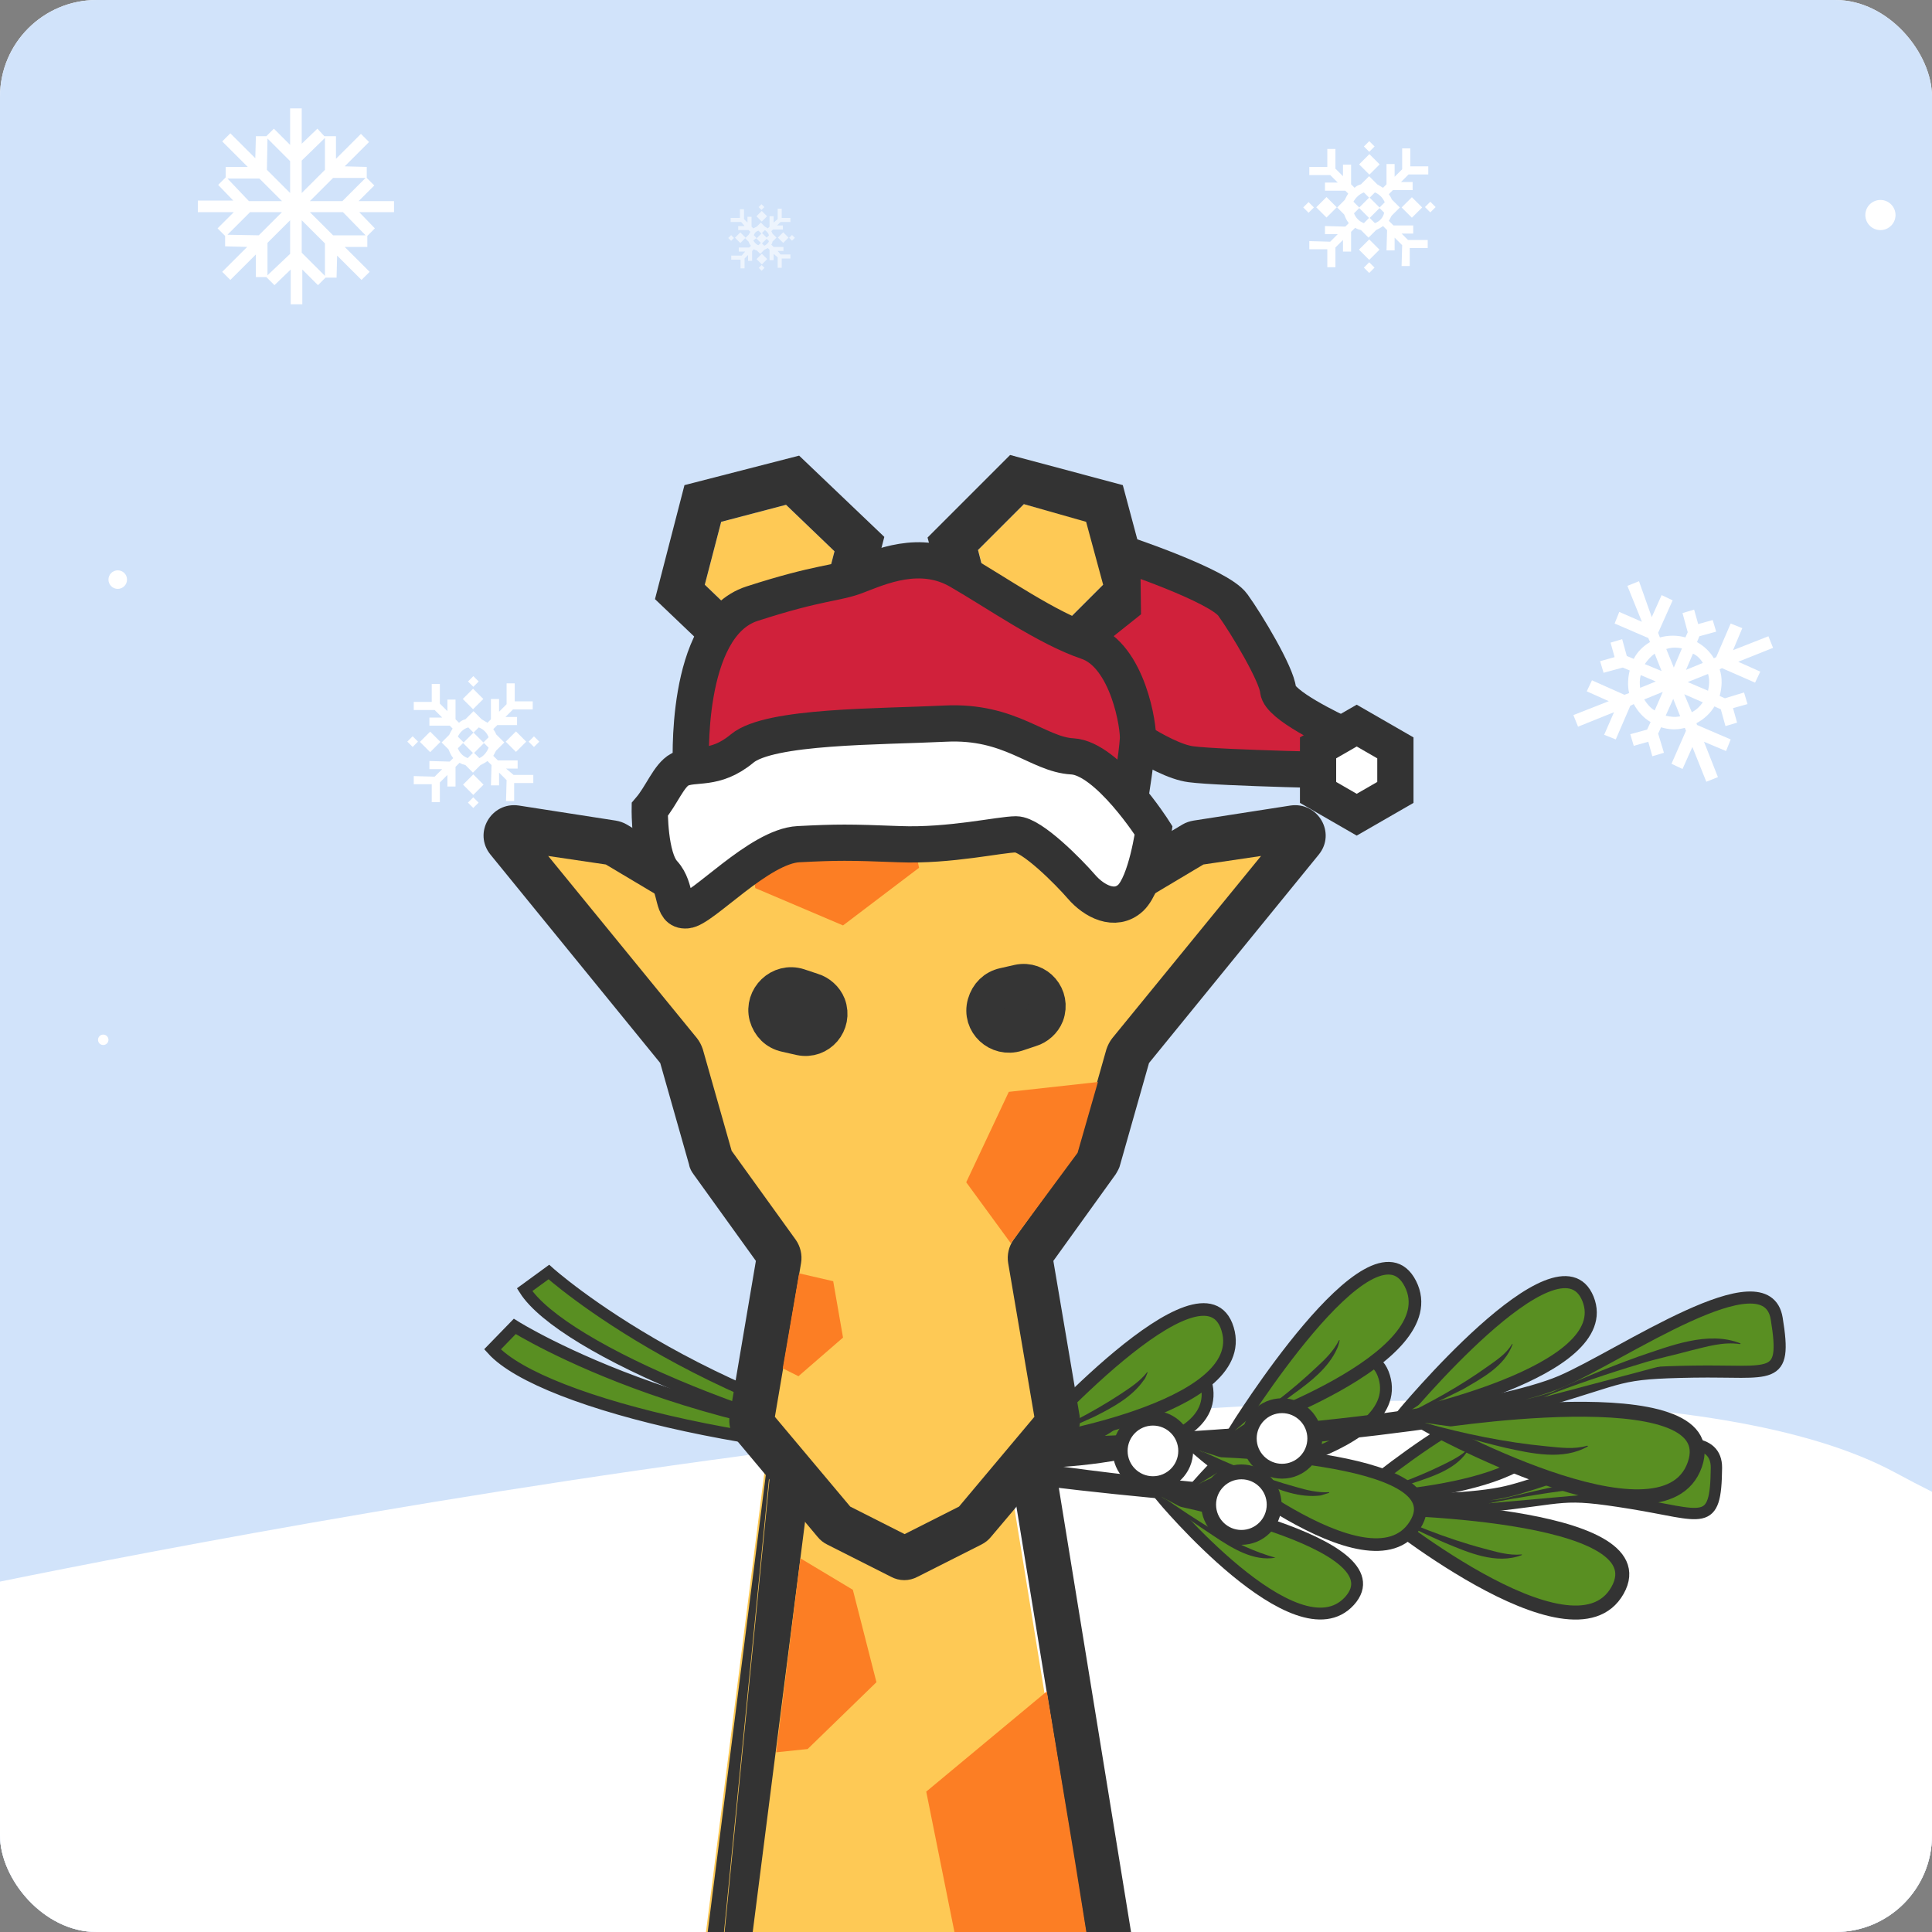 <svg width="160" height="160" viewBox="0 0 160 160" fill="none" xmlns="http://www.w3.org/2000/svg">
<rect x="0" y="0" width="160" height="160" fill="#808080" stroke="none"/>
<g clip-path="url(#clip0_10311_689)">
<rect width="160" height="160" rx="8" fill="white"/>
<g clip-path="url(#clip1_10311_689)">
<path d="M720.945 0H-0.055V168H720.945V0Z" fill="#D1E3FA"/>
<path d="M720.945 137.376V168H-0.055V130.992C24.652 125.952 127.899 106.224 156.979 121.968C190.097 139.872 242.009 146.304 253.545 140.544C265.081 134.784 334.634 132.864 347.467 135.456C360.301 138 396.447 143.376 408.608 142.608C420.769 141.84 481.045 137.328 493.205 139.92C505.366 142.464 532.38 149.52 543.82 142.656C550.837 138.432 561.076 133.872 574.967 133.872C588.858 133.872 609.238 125.712 617.65 137.328C626.11 148.944 643.414 140.832 654.421 134.736C658.699 132.384 681.435 128.832 688.885 130.848C693.451 132.048 709.265 135.12 720.945 137.376Z" fill="white"/>
<path d="M32.583 16.656H29.699L30.997 15.36L30.372 14.736V13.824L28.545 13.776L30.564 11.76L29.891 11.088L27.824 13.152V11.28H26.863L26.286 10.656L24.988 11.904V8.976H24.027V12L22.681 10.656L22.056 11.28H21.191L21.143 13.104L19.076 11.04L18.403 11.712L20.518 13.824H18.692V14.688L18.067 15.312L19.316 16.608H16.384V17.568H19.364L18.018 18.912L18.643 19.536V20.4L20.47 20.448L18.403 22.512L19.076 23.184L21.191 21.072V22.944H22.056L22.729 23.616L24.075 22.32V25.2H25.036V22.32L26.334 23.616L26.959 22.992H27.872L27.92 21.168L29.939 23.184L30.612 22.512L28.545 20.448H30.42V19.536L31.045 18.912L29.747 17.568H32.631V16.656H32.583ZM30.276 14.736L28.353 16.656H25.661L27.584 14.736H30.276ZM26.911 11.424V14.064L24.988 15.984V13.296L26.911 11.424ZM22.152 11.472L24.027 13.344V15.984L22.104 14.064L22.152 11.472ZM18.836 14.784H21.479L23.354 16.656H20.614L18.836 14.784ZM18.836 19.44L20.71 17.568H23.354L21.431 19.488L18.836 19.44ZM22.152 22.8V20.112L24.027 18.24V21.024L22.152 22.8ZM26.911 22.848L24.988 20.928V18.24L26.911 20.16V22.848ZM30.276 19.488H27.584L25.661 17.568H28.401L30.276 19.488Z" fill="white"/>
<path d="M113.407 12.764L112.557 13.613L113.407 14.461L114.257 13.613L113.407 12.764Z" fill="white"/>
<path d="M113.396 11.688L112.954 12.13L113.396 12.571L113.838 12.13L113.396 11.688Z" fill="white"/>
<path d="M113.392 21.722L112.95 22.163L113.392 22.605L113.833 22.163L113.392 21.722Z" fill="white"/>
<path d="M113.393 19.826L112.543 20.675L113.393 21.523L114.242 20.675L113.393 19.826Z" fill="white"/>
<path d="M109.855 16.318L109.005 17.167L109.855 18.015L110.705 17.167L109.855 16.318Z" fill="white"/>
<path d="M108.37 16.737L107.928 17.178L108.37 17.619L108.812 17.178L108.37 16.737Z" fill="white"/>
<path d="M118.452 16.707L118.01 17.149L118.452 17.59L118.893 17.149L118.452 16.707Z" fill="white"/>
<path d="M116.927 16.333L116.077 17.181L116.927 18.03L117.777 17.181L116.927 16.333Z" fill="white"/>
<path d="M116.074 19.344H117.036V18.672H115.401L115.017 18.288C115.113 18.144 115.161 18 115.257 17.856L115.93 17.184L115.257 16.512C115.209 16.368 115.113 16.224 115.017 16.08L115.353 15.744H116.988V15.072H116.026L116.651 14.448H118.285V13.776H116.795V12.288H116.122V14.016L115.497 14.64V13.584H114.825V15.264L114.536 15.552C114.392 15.456 114.2 15.36 114.055 15.264L113.383 14.592L112.71 15.264C112.517 15.312 112.325 15.408 112.181 15.552L111.892 15.264V13.632H111.22V14.592L110.595 13.968V12.336H109.922V13.824H108.432V14.496H110.162L110.787 15.12H109.729V15.792H111.412L111.652 16.032C111.556 16.176 111.46 16.368 111.364 16.56L110.739 17.184L111.316 17.76C111.412 18 111.508 18.24 111.7 18.48L111.412 18.768L109.729 18.72V19.392H110.787L110.162 20.016L108.432 19.968V20.64H109.922V22.128H110.595V20.496L111.22 19.872V20.832H111.892V19.2L112.229 18.864C112.373 18.96 112.517 19.008 112.71 19.056L113.334 19.68L113.959 19.056C114.152 18.96 114.344 18.864 114.536 18.72L114.873 19.056L114.825 20.736H115.497V19.68L116.122 20.304L116.074 22.032H116.747V20.544H118.237V19.872H116.603L116.074 19.344ZM114.68 16.752L114.248 17.184L113.431 16.368L113.863 15.936C114.248 16.08 114.536 16.416 114.68 16.752ZM112.565 17.232L113.383 18.048L112.95 18.48C112.565 18.336 112.277 18.048 112.133 17.664L112.565 17.232ZM112.95 15.936L113.383 16.368L112.565 17.184L112.085 16.704C112.277 16.368 112.565 16.08 112.95 15.936ZM113.863 18.48L113.431 18.048L114.248 17.232L114.632 17.616C114.536 18.048 114.248 18.336 113.863 18.48Z" fill="white"/>
<path d="M39.176 57.038L38.326 57.886L39.176 58.735L40.026 57.886L39.176 57.038Z" fill="white"/>
<path d="M39.199 55.995L38.757 56.437L39.199 56.878L39.641 56.437L39.199 55.995Z" fill="white"/>
<path d="M39.194 66.029L38.752 66.471L39.194 66.912L39.636 66.471L39.194 66.029Z" fill="white"/>
<path d="M39.195 64.133L38.346 64.982L39.195 65.831L40.045 64.982L39.195 64.133Z" fill="white"/>
<path d="M35.625 60.592L34.775 61.44L35.625 62.289L36.474 61.44L35.625 60.592Z" fill="white"/>
<path d="M34.173 60.976L33.731 61.417L34.173 61.859L34.615 61.417L34.173 60.976Z" fill="white"/>
<path d="M44.221 60.981L43.779 61.422L44.221 61.863L44.663 61.422L44.221 60.981Z" fill="white"/>
<path d="M42.73 60.572L41.88 61.421L42.73 62.269L43.58 61.421L42.73 60.572Z" fill="white"/>
<path d="M41.907 63.648H42.869V62.976H41.234L40.85 62.592C40.946 62.448 40.994 62.304 41.09 62.16L41.763 61.488L41.09 60.816C41.042 60.672 40.946 60.528 40.85 60.384L41.186 60.048H42.821V59.376H41.859L42.484 58.752H44.118V58.08H42.628V56.592H41.955V58.32L41.33 58.944V57.888H40.657V59.568L40.369 59.856C40.225 59.76 40.033 59.664 39.888 59.568L39.215 58.896L38.543 59.568C38.35 59.616 38.158 59.712 38.014 59.856L37.725 59.568V57.936H37.053V58.896L36.428 58.272V56.64H35.755V58.128H34.265V58.8H35.995L36.62 59.424H35.562V60.096H37.245L37.485 60.336C37.389 60.48 37.293 60.672 37.197 60.864L36.572 61.488L37.149 62.064C37.245 62.304 37.341 62.544 37.533 62.784L37.245 63.072L35.562 63.024V63.696H36.62L35.995 64.32L34.265 64.272V64.944H35.755V66.432H36.428V64.8L37.053 64.176V65.136H37.725V63.504L38.062 63.168C38.206 63.264 38.35 63.312 38.543 63.36L39.167 63.984L39.792 63.36C39.985 63.264 40.177 63.168 40.369 63.024L40.706 63.36L40.657 65.04H41.33V63.984L41.955 64.608L41.907 66.336H42.58V64.848H44.166V64.176H42.532L41.907 63.648ZM40.465 61.056L40.033 61.488L39.215 60.672L39.648 60.24C40.033 60.384 40.321 60.672 40.465 61.056ZM38.35 61.536L39.167 62.352L38.735 62.784C38.35 62.64 38.062 62.352 37.918 61.968L38.35 61.536ZM38.783 60.24L39.215 60.672L38.398 61.488L37.918 61.008C38.062 60.672 38.398 60.336 38.783 60.24ZM39.696 62.784L39.264 62.352L40.081 61.536L40.465 61.92C40.321 62.304 40.033 62.64 39.696 62.784Z" fill="white"/>
<g opacity="0.6">
<path d="M63.085 17.468L62.644 17.909L63.085 18.35L63.527 17.909L63.085 17.468Z" fill="white"/>
<path d="M63.063 16.913L62.825 17.15L63.063 17.388L63.301 17.15L63.063 16.913Z" fill="white"/>
<path d="M63.076 21.947L62.838 22.185L63.076 22.422L63.314 22.185L63.076 21.947Z" fill="white"/>
<path d="M63.094 21.016L62.652 21.457L63.094 21.899L63.536 21.457L63.094 21.016Z" fill="white"/>
<path d="M61.309 19.244L60.867 19.686L61.309 20.127L61.75 19.686L61.309 19.244Z" fill="white"/>
<path d="M60.549 19.471L60.311 19.708L60.549 19.946L60.787 19.708L60.549 19.471Z" fill="white"/>
<path d="M65.591 19.457L65.353 19.695L65.591 19.933L65.828 19.695L65.591 19.457Z" fill="white"/>
<path d="M64.862 19.236L64.42 19.677L64.862 20.118L65.304 19.677L64.862 19.236Z" fill="white"/>
<path d="M64.403 20.784H64.883V20.448H64.066L63.874 20.256C63.922 20.208 63.97 20.112 63.97 20.016L64.306 19.68L63.97 19.344C63.922 19.248 63.922 19.2 63.874 19.152L64.018 19.008H64.835V18.672H64.355L64.643 18.384H65.46V18.048H64.739V17.28H64.403V18.144L64.066 18.432V17.904H63.73V18.768L63.586 18.912C63.489 18.864 63.441 18.816 63.345 18.768L63.009 18.432L62.672 18.768C62.576 18.816 62.48 18.864 62.384 18.912L62.24 18.768V17.952H61.903V18.432L61.615 18.144V17.328H61.278V18.048H60.509V18.384H61.374L61.663 18.72H61.134V19.056H61.999L62.144 19.2C62.096 19.296 62.047 19.344 61.999 19.44L61.711 19.728L61.999 20.016C62.047 20.16 62.096 20.256 62.192 20.352L62.047 20.496H61.182V20.832H61.711L61.422 21.168H60.557V21.504H61.326V22.224H61.663V21.408L61.951 21.12V21.6H62.288V20.784L62.432 20.64C62.528 20.688 62.576 20.736 62.672 20.736L62.961 21.024L63.297 20.688C63.393 20.64 63.489 20.592 63.586 20.544L63.73 20.688V21.552H64.066V21.024L64.403 21.312V22.176H64.739V21.408H65.46V21.072H64.643L64.403 20.784ZM63.682 19.488L63.489 19.68L63.105 19.296L63.345 19.056C63.489 19.152 63.634 19.296 63.682 19.488ZM62.624 19.728L63.009 20.112L62.816 20.304C62.624 20.256 62.48 20.064 62.384 19.92L62.624 19.728ZM62.816 19.104L63.057 19.344L62.672 19.728L62.432 19.488C62.48 19.296 62.624 19.152 62.816 19.104ZM63.297 20.352L63.105 20.16L63.489 19.776L63.682 19.968C63.634 20.112 63.489 20.256 63.297 20.352Z" fill="white"/>
</g>
<path d="M146.453 52.693L143.521 53.845L144.29 52.021L143.328 51.637L142.127 54.421L141.934 54.517C141.598 53.941 141.117 53.509 140.54 53.173L140.733 52.693L142.127 52.309L141.838 51.349L140.637 51.685L140.3 50.485L139.339 50.773L139.771 52.357L139.579 52.789C138.906 52.597 138.185 52.597 137.464 52.789L137.32 52.405L138.522 49.717L137.608 49.285L136.791 51.109L135.734 48.133L134.772 48.517L135.974 51.493L134.1 50.677L133.715 51.637L136.503 52.837L136.647 53.173C136.07 53.509 135.59 53.989 135.301 54.565L134.724 54.325L134.34 52.933L133.379 53.221L133.715 54.421L132.513 54.757L132.802 55.717L134.388 55.285L134.965 55.525C134.821 56.101 134.772 56.773 134.917 57.397L134.532 57.541L131.84 56.341L131.408 57.253L133.234 58.069L130.302 59.221L130.687 60.181L133.667 58.981L132.85 60.853L133.811 61.237L135.013 58.453L135.301 58.309C135.638 58.933 136.118 59.461 136.695 59.797L136.407 60.421L135.013 60.805L135.301 61.765L136.503 61.429L136.839 62.629L137.801 62.341L137.32 60.757L137.56 60.229C138.185 60.421 138.858 60.469 139.531 60.277L139.627 60.517L138.426 63.253L139.339 63.685L140.156 61.861L141.31 64.741L142.271 64.357L141.117 61.429L142.944 62.197L143.328 61.237L140.54 60.037L140.492 59.893C141.117 59.557 141.646 59.077 141.982 58.501L142.511 58.741L142.896 60.133L143.857 59.845L143.521 58.645L144.722 58.309L144.434 57.349L142.848 57.829L142.415 57.637C142.607 56.917 142.655 56.149 142.415 55.429L142.607 55.333L145.347 56.533L145.78 55.621L143.953 54.805L146.837 53.653L146.453 52.693ZM141.021 54.901L139.627 55.477L140.204 54.133C140.54 54.277 140.829 54.565 141.021 54.901ZM139.291 53.701L138.618 55.285L137.993 53.749C138.426 53.605 138.858 53.605 139.291 53.701ZM137.032 54.133L137.608 55.573L136.214 54.997C136.455 54.661 136.695 54.373 137.032 54.133ZM135.878 55.909L137.128 56.437L135.83 56.965C135.782 56.629 135.782 56.245 135.878 55.909ZM136.166 57.925L137.705 57.301L137.032 58.837C136.695 58.645 136.407 58.309 136.166 57.925ZM137.945 59.269L138.57 57.877L139.147 59.317C138.762 59.413 138.329 59.365 137.945 59.269ZM140.108 58.981L139.483 57.493L141.021 58.165C140.781 58.501 140.492 58.789 140.108 58.981ZM141.454 57.205L139.771 56.485L141.454 55.813C141.598 56.293 141.55 56.773 141.454 57.205Z" fill="white"/>
<path d="M155.729 19.056C156.419 19.056 156.979 18.497 156.979 17.808C156.979 17.119 156.419 16.56 155.729 16.56C155.039 16.56 154.479 17.119 154.479 17.808C154.479 18.497 155.039 19.056 155.729 19.056Z" fill="white"/>
<path d="M8.549 86.544C8.788 86.544 8.982 86.351 8.982 86.112C8.982 85.874 8.788 85.68 8.549 85.68C8.31 85.68 8.117 85.874 8.117 86.112C8.117 86.351 8.31 86.544 8.549 86.544Z" fill="white"/>
<path d="M9.751 48.768C10.176 48.768 10.52 48.424 10.52 48C10.52 47.576 10.176 47.232 9.751 47.232C9.326 47.232 8.982 47.576 8.982 48C8.982 48.424 9.326 48.768 9.751 48.768Z" fill="white"/>
</g>
<path d="M62.762 53.796L67.374 52.548L71.118 66.059L66.506 67.307L62.762 53.796Z" fill="#333333"/>
<path fill-rule="evenodd" clip-rule="evenodd" d="M67.103 52.927L63.142 54.013L66.669 66.873L70.63 65.787L67.103 52.927ZM62.762 53.796L66.506 67.307L71.118 66.059L67.374 52.548L62.762 53.796Z" fill="#353535"/>
<path d="M86.583 53.741L81.971 52.493L78.281 66.222L82.893 67.47L86.583 53.741Z" fill="#353535"/>
<path fill-rule="evenodd" clip-rule="evenodd" d="M82.188 52.873L86.149 53.959L82.622 67.036L78.661 65.95L82.188 52.873ZM86.583 53.741L82.893 67.47L78.281 66.222L81.971 52.493L86.583 53.741Z" fill="#353535"/>
<path d="M65.096 41.804L69.111 45.656L67.754 50.865L62.383 52.276L58.367 48.424L59.724 43.215L65.096 41.804Z" fill="#FEC955"/>
<path fill-rule="evenodd" clip-rule="evenodd" d="M66.181 37.734L73.235 44.463L70.793 53.904L61.297 56.346L54.243 49.618L56.685 40.176L66.181 37.734ZM58.367 48.424L62.382 52.276L67.754 50.866L69.111 45.657L65.096 41.804L59.724 43.215L58.367 48.424Z" fill="#333333"/>
<path d="M84.793 41.749L90.002 43.16L91.412 48.369L87.614 52.168L82.405 50.757L80.994 45.548L84.793 41.749Z" fill="#FEC955"/>
<path fill-rule="evenodd" clip-rule="evenodd" d="M83.653 37.68L92.986 40.176L95.482 49.509L88.645 56.346L79.312 53.85L76.816 44.517L83.653 37.68ZM82.351 50.811L87.56 52.222L91.358 48.424L89.947 43.215L84.792 41.75L80.994 45.548L82.351 50.811Z" fill="#333333"/>
<path d="M75.514 189.938L56.251 179.032C56.142 178.978 56.088 178.815 56.088 178.706L64.607 111.693C64.607 111.53 64.77 111.422 64.933 111.422H81.537C81.699 111.422 81.862 111.53 81.862 111.693L92.769 178.76C92.769 178.869 92.715 179.032 92.606 179.086L75.785 189.938C75.731 190.047 75.622 190.047 75.514 189.938Z" fill="#FEC955"/>
<path fill-rule="evenodd" clip-rule="evenodd" d="M64.824 111.476C64.987 110.391 65.909 109.577 66.994 109.577H83.598C84.684 109.577 85.552 110.336 85.769 111.422L96.675 178.489C96.838 179.357 96.458 180.171 95.699 180.66L78.878 191.512C78.172 191.946 77.304 192 76.653 191.566L57.39 180.66C56.63 180.225 56.196 179.357 56.305 178.489L58.15 178.706M58.095 178.76L56.251 178.543L64.77 111.53M68.297 113.266L60.049 177.946L77.63 187.876L92.877 178.055L82.296 113.266H68.297Z" fill="#333333"/>
<path d="M86.692 140.072L89.025 154.126L91.195 167.691L79.149 160.529L76.707 148.374L86.692 140.072Z" fill="#FC7E24"/>
<path d="M66.289 129.057L70.63 131.661L72.583 139.312L66.886 144.847L64.281 145.118L65.095 138.607L66.289 129.057Z" fill="#FC7E24"/>
<path d="M112.086 124.119C112.086 124.119 126.737 111.584 127.985 117.607C129.287 123.576 112.086 124.119 112.086 124.119Z" fill="#598F22" stroke="#333333" stroke-width="0.939"/>
<path d="M112.086 124.119C112.086 124.119 120.334 122.22 121.582 119.995Z" fill="#598F22"/>
<path d="M112.086 124.065C114.582 123.359 117.078 122.491 119.411 121.351C120.171 120.972 120.985 120.592 121.582 119.995H121.636C120.768 121.568 118.814 122.22 117.187 122.762C115.559 123.305 113.714 123.902 112.086 124.065Z" fill="#333333"/>
<path d="M43.445 106.809L45.453 105.344C45.453 105.344 59.072 117.607 81.916 121.08C104.761 124.499 119.791 124.716 124.783 123.522C129.83 122.328 142.201 116.522 142.147 121.569C142.093 126.615 141.116 125.475 135.093 124.499C129.07 123.522 129.992 124.065 122.993 124.77C115.993 125.475 94.017 123.793 81.645 121.948C64.444 119.344 46.538 111.693 43.445 106.809Z" fill="#598F22" stroke="#333333" stroke-width="0.939"/>
<path d="M123.264 124.499C123.264 124.499 136.232 121.297 139.108 123.088Z" fill="#598F22"/>
<path d="M123.264 124.445C125.868 123.739 128.473 123.142 131.132 122.654C133.682 122.274 136.775 121.623 139.162 123.034L139.108 123.088C137.86 122.654 136.504 122.817 135.201 122.925C132.542 123.088 129.884 123.359 127.225 123.793C125.923 124.01 124.566 124.227 123.264 124.499V124.445Z" fill="#333333"/>
<path d="M113.822 124.878C113.822 124.878 137.697 125.095 133.953 131.715C130.209 138.335 113.822 124.878 113.822 124.878Z" fill="#598F22" stroke="#333333" stroke-width="1.16"/>
<path d="M113.822 124.878C113.822 124.878 123.047 129.762 126.031 128.785Z" fill="#598F22"/>
<path d="M113.822 124.824C116.752 126.181 119.791 127.429 122.884 128.243C123.915 128.514 124.946 128.84 126.031 128.731V128.785C123.915 129.599 121.582 128.568 119.628 127.754C117.621 126.886 115.667 125.909 113.768 124.878L113.822 124.824Z" fill="#333333"/>
<path d="M99.226 122.925C99.226 122.925 112.737 107.732 114.636 114.026C116.535 120.32 99.226 122.925 99.226 122.925Z" fill="#598F22" stroke="#333333" stroke-width="0.982"/>
<path d="M99.226 122.925C99.226 122.925 107.311 119.886 108.396 117.39Z" fill="#598F22"/>
<path d="M99.171 122.925C102.427 121.46 105.846 119.886 108.396 117.445C107.69 119.235 105.846 120.158 104.218 120.917C102.644 121.623 100.854 122.545 99.171 122.925Z" fill="#333333"/>
<path d="M96.187 123.956C96.187 123.956 116.155 127.7 111.76 132.584C107.365 137.413 96.187 123.956 96.187 123.956Z" fill="#598F22" stroke="#333333" stroke-width="0.982"/>
<path d="M96.187 123.956C96.187 123.956 102.97 129.328 105.683 129.002Z" fill="#598F22"/>
<path d="M96.187 123.902C99.117 125.91 102.264 128.08 105.629 129.002C103.784 129.328 101.993 128.189 100.528 127.212C99.063 126.235 97.381 125.15 96.187 123.902Z" fill="#333333"/>
<path d="M83.273 121.135C83.273 121.135 99.226 108.546 99.986 115.057C100.745 121.569 83.273 121.135 83.273 121.135Z" fill="#598F22" stroke="#333333" stroke-width="0.982"/>
<path d="M83.273 121.135C83.273 121.135 91.792 119.561 93.311 117.282Z" fill="#598F22"/>
<path d="M83.273 121.08C86.691 120.212 90.381 119.236 93.311 117.282C92.335 118.91 90.327 119.453 88.591 119.995C86.909 120.429 84.955 120.972 83.273 121.08Z" fill="#333333"/>
<path d="M115.993 117.336C115.993 117.336 129.07 101.492 131.512 107.569C133.954 113.646 115.993 117.336 115.993 117.336Z" fill="#598F22" stroke="#333333"/>
<path d="M115.993 117.336C115.993 117.336 124.295 113.809 125.218 111.313Z" fill="#598F22"/>
<path d="M115.993 117.336C118.489 116.143 120.931 114.786 123.21 113.158C123.97 112.616 124.729 112.127 125.218 111.313H125.272C124.621 113.158 122.722 114.135 121.148 115.057C119.466 115.871 117.675 116.848 115.993 117.336Z" fill="#333333"/>
<path d="M40.786 111.747L42.631 109.848C42.631 109.848 59.181 120.266 83.816 119.67C108.451 119.073 124.186 116.577 129.287 114.406C134.333 112.236 146.271 103.879 147.139 109.197C148.007 114.515 146.759 113.484 140.248 113.592C133.737 113.701 134.822 114.026 127.605 116.088C120.388 118.15 97.001 120.375 83.707 120.646C65.095 121.026 44.91 116.305 40.786 111.747Z" fill="#598F22" stroke="#333333"/>
<path d="M127.822 115.709C127.822 115.709 140.899 110.011 144.209 111.368Z" fill="#598F22"/>
<path d="M127.768 115.655C130.372 114.407 132.977 113.321 135.69 112.345C138.294 111.476 141.442 110.174 144.155 111.259L144.1 111.314C142.69 111.097 141.333 111.531 139.976 111.856C138.62 112.236 137.209 112.507 135.853 112.941C133.139 113.755 130.426 114.678 127.768 115.709C127.822 115.763 127.768 115.655 127.768 115.655Z" fill="#333333"/>
<path d="M117.946 117.825C117.946 117.825 143.015 113.701 140.356 121.297C137.698 128.894 117.946 117.825 117.946 117.825Z" fill="#598F22" stroke="#333333" stroke-width="1.236"/>
<path d="M117.946 117.825C117.946 117.825 128.527 121.298 131.457 119.724Z" fill="#598F22"/>
<path d="M117.946 117.825C121.256 118.747 124.675 119.453 128.093 119.778C129.233 119.887 130.372 120.05 131.457 119.724L131.512 119.778C129.45 120.972 126.845 120.375 124.62 119.887C122.341 119.344 120.117 118.693 117.946 117.933C117.946 117.879 117.946 117.825 117.946 117.825Z" fill="#333333"/>
<path d="M102.265 118.476C102.265 118.476 113.66 100.081 116.807 106.321C119.954 112.561 102.265 118.476 102.265 118.476Z" fill="#598F22" stroke="#333333" stroke-width="1.046"/>
<path d="M102.265 118.476C102.265 118.476 110.241 113.81 110.892 110.988Z" fill="#598F22"/>
<path d="M102.265 118.476C104.706 116.902 106.985 115.166 109.102 113.158C109.807 112.507 110.458 111.856 110.892 110.988H110.947C110.892 111.205 110.838 111.476 110.729 111.693C110.024 113.267 108.559 114.406 107.202 115.383C105.629 116.577 104.001 117.608 102.265 118.476Z" fill="#333333"/>
<path d="M99.28 120.104C99.28 120.104 120.931 120.375 117.187 126.29C113.443 132.204 99.28 120.104 99.28 120.104Z" fill="#598F22" stroke="#333333" stroke-width="1.046"/>
<path d="M99.28 120.104C99.28 120.104 107.365 124.499 110.133 123.631Z" fill="#598F22"/>
<path d="M99.28 120.05C101.885 121.298 104.544 122.383 107.311 123.142C108.233 123.414 109.156 123.631 110.078 123.577V123.631C109.861 123.685 109.59 123.794 109.373 123.848C107.637 124.065 105.954 123.414 104.381 122.708C102.699 121.949 100.745 121.135 99.28 120.05Z" fill="#333333"/>
<path d="M85.227 119.507C85.227 119.507 99.66 103.391 101.668 110.065C103.676 116.739 85.227 119.507 85.227 119.507Z" fill="#598F22" stroke="#333333" stroke-width="1.046"/>
<path d="M85.227 119.507C85.227 119.507 93.854 116.306 95.048 113.647Z" fill="#598F22"/>
<path d="M85.172 119.453C87.831 118.313 90.436 117.011 92.823 115.437C93.637 114.895 94.397 114.406 94.994 113.647H95.048C94.939 113.864 94.885 114.135 94.722 114.298C93.746 115.709 92.118 116.577 90.599 117.337C88.862 118.096 86.963 119.073 85.172 119.453Z" fill="#333333"/>
<path fill-rule="evenodd" clip-rule="evenodd" d="M74.917 65.625H64.824C64.607 65.625 64.444 65.733 64.336 65.842L57.879 73.384C57.662 73.655 57.282 73.71 57.011 73.547L50.933 69.911C50.879 69.857 50.77 69.857 50.716 69.803L42.685 68.555C42.089 68.446 41.654 69.152 42.089 69.64L56.305 87.112C56.359 87.167 56.414 87.275 56.414 87.329L58.855 95.957C58.855 96.011 58.91 96.12 58.964 96.174L64.444 103.716C64.553 103.879 64.607 104.042 64.553 104.205L62.328 117.499C62.274 117.716 62.328 117.879 62.491 118.041L69.219 126.072C69.274 126.126 69.328 126.181 69.436 126.235L74.7 128.894C74.863 129.002 75.134 129.002 75.297 128.894L80.56 126.235C80.669 126.181 80.723 126.126 80.777 126.072L87.506 118.041C87.614 117.879 87.668 117.716 87.668 117.499L85.444 104.205C85.389 104.042 85.444 103.825 85.552 103.716L91.033 96.174C91.087 96.12 91.087 96.066 91.141 95.957L93.583 87.329C93.583 87.221 93.637 87.167 93.692 87.112L107.908 69.64C108.288 69.152 107.908 68.446 107.311 68.555L99.28 69.803C99.172 69.803 99.118 69.857 99.063 69.911L92.986 73.547C92.715 73.71 92.335 73.655 92.118 73.384L85.661 65.842C85.552 65.679 85.335 65.625 85.172 65.625H74.917Z" fill="#FEC955"/>
<path fill-rule="evenodd" clip-rule="evenodd" d="M62.925 64.648C63.413 64.106 64.119 63.78 64.824 63.78H84.955C85.715 63.78 86.366 64.106 86.854 64.648L92.66 71.431L97.924 68.284C98.195 68.121 98.521 68.012 98.846 67.958L106.877 66.71C109.156 66.385 110.675 68.989 109.21 70.78L95.156 88.035L92.769 96.445C92.715 96.717 92.552 96.988 92.389 97.259L87.234 104.422L89.405 117.228C89.513 117.933 89.35 118.693 88.862 119.235L82.079 127.266C81.862 127.537 81.591 127.755 81.265 127.917L76.002 130.576C75.297 130.956 74.483 130.956 73.777 130.576L68.514 127.917C68.188 127.755 67.917 127.537 67.7 127.266L60.971 119.235C60.483 118.693 60.32 117.933 60.429 117.228L62.599 104.422L57.444 97.259C57.282 97.042 57.119 96.771 57.065 96.445L54.677 88.035L40.623 70.78C39.158 68.989 40.678 66.385 42.957 66.71L50.987 67.958C51.313 68.012 51.638 68.121 51.91 68.284L57.173 71.431L62.925 64.648ZM65.367 67.47L59.289 74.578C58.475 75.5 57.119 75.718 56.088 75.121L50.173 71.594L45.398 70.888L57.716 85.973C57.933 86.244 58.096 86.57 58.204 86.895L60.592 95.306L65.909 102.686C66.289 103.228 66.452 103.934 66.343 104.585L64.173 117.336L70.413 124.77L74.917 127.049L79.421 124.77L85.661 117.336L83.49 104.585C83.382 103.934 83.544 103.228 83.924 102.686L89.242 95.306L91.629 86.895C91.738 86.57 91.901 86.244 92.118 85.973L104.435 70.888L99.66 71.594L93.746 75.121C92.715 75.772 91.358 75.555 90.544 74.578L84.412 67.47H65.367Z" fill="#333333"/>
<path d="M66.127 81.74L67.266 82.12C67.809 82.283 68.297 82.717 68.514 83.26C69.057 84.725 67.809 86.19 66.289 85.864L65.096 85.593C64.336 85.43 63.793 84.888 63.576 84.128C63.196 82.663 64.607 81.252 66.127 81.74Z" fill="#353535" stroke="#353535" stroke-width="3.084"/>
<path d="M84.196 85.539L85.335 85.159C85.878 84.996 86.366 84.562 86.583 84.02C87.126 82.555 85.878 81.09 84.358 81.415L83.165 81.686C82.405 81.849 81.862 82.392 81.645 83.151C81.211 84.671 82.676 86.027 84.196 85.539Z" fill="#353535" stroke="#353535" stroke-width="3.084"/>
<path d="M83.545 90.422L90.924 89.608L89.242 95.469L83.707 102.957L80.018 97.91L83.545 90.422Z" fill="#FC7E24"/>
<path d="M64.824 113.321L66.181 105.453L69.002 106.104L69.816 110.771L66.126 113.972L64.824 113.321Z" fill="#FC7E24"/>
<path d="M75.188 67.47L76.111 71.865L69.816 76.64L62.545 73.547L62.274 71.105L65.15 67.415H75.188V67.47Z" fill="#FC7E24"/>
<path d="M92.931 45.819C92.931 45.819 100.962 48.478 102.102 50.106C103.241 51.679 105.737 55.858 105.846 57.16C105.954 58.408 110.404 60.47 111.163 60.85C111.923 61.229 112.411 63.834 112.411 63.834C112.411 63.834 101.125 63.617 98.629 63.291C96.079 62.966 91.575 59.493 91.575 59.493L88.428 53.796L92.986 50.16L92.931 45.819Z" fill="#D0213B" stroke="#333333" stroke-width="3" stroke-miterlimit="10"/>
<path d="M57.228 63.563C57.228 63.563 56.577 51.842 62.274 49.997C67.971 48.152 69.219 48.369 71.01 47.664C72.855 46.959 76.219 45.439 79.421 47.284C82.622 49.129 86.692 52.005 90.056 53.144C93.42 54.284 94.343 60.253 94.234 61.284C94.18 62.315 93.583 66.222 93.583 66.222L57.228 63.563Z" fill="#D0213B" stroke="#333333" stroke-width="3" stroke-miterlimit="10"/>
<path d="M53.809 67.035C53.809 67.035 53.755 70.996 54.949 72.299C56.142 73.601 55.545 75.5 56.848 75.392C58.15 75.337 62.871 70.074 66.126 69.911C69.328 69.748 70.305 69.748 74.483 69.911C78.661 70.074 82.839 69.097 84.141 69.097C85.444 69.097 88.537 72.245 89.567 73.438C90.598 74.632 92.335 75.554 93.637 74.361C94.939 73.113 95.536 68.772 95.536 68.772C95.536 68.772 91.738 62.803 88.808 62.64C85.932 62.477 83.707 59.656 78.281 59.927C72.855 60.198 63.739 60.09 61.46 61.989C59.181 63.888 57.499 63.129 56.305 63.725C55.383 64.214 54.786 65.896 53.809 67.035Z" fill="white" stroke="#333333" stroke-width="3" stroke-miterlimit="10"/>
<path d="M109.156 61.935L112.357 60.09L115.559 61.935V65.625L112.357 67.47L109.156 65.625V61.935Z" fill="white" stroke="#333333" stroke-width="3" stroke-miterlimit="10"/>
<path d="M95.482 122.871C96.981 122.871 98.195 121.656 98.195 120.158C98.195 118.659 96.981 117.445 95.482 117.445C93.984 117.445 92.769 118.659 92.769 120.158C92.769 121.656 93.984 122.871 95.482 122.871Z" fill="white" stroke="#333333" stroke-width="1.23"/>
<path d="M102.807 127.32C104.306 127.32 105.52 126.106 105.52 124.607C105.52 123.109 104.306 121.894 102.807 121.894C101.309 121.894 100.094 123.109 100.094 124.607C100.094 126.106 101.309 127.32 102.807 127.32Z" fill="white" stroke="#333333" stroke-width="1.23"/>
<path d="M106.172 121.84C107.67 121.84 108.885 120.625 108.885 119.127C108.885 117.629 107.67 116.414 106.172 116.414C104.673 116.414 103.458 117.629 103.458 119.127C103.458 120.625 104.673 121.84 106.172 121.84Z" fill="white" stroke="#333333" stroke-width="1.23"/>
</g>
<defs>
<clipPath id="clip0_10311_689">
<rect width="160" height="160" rx="8" fill="white"/>
</clipPath>
<clipPath id="clip1_10311_689">
<rect width="721" height="168" fill="white" transform="translate(-0.055)"/>
</clipPath>
</defs>
</svg>
